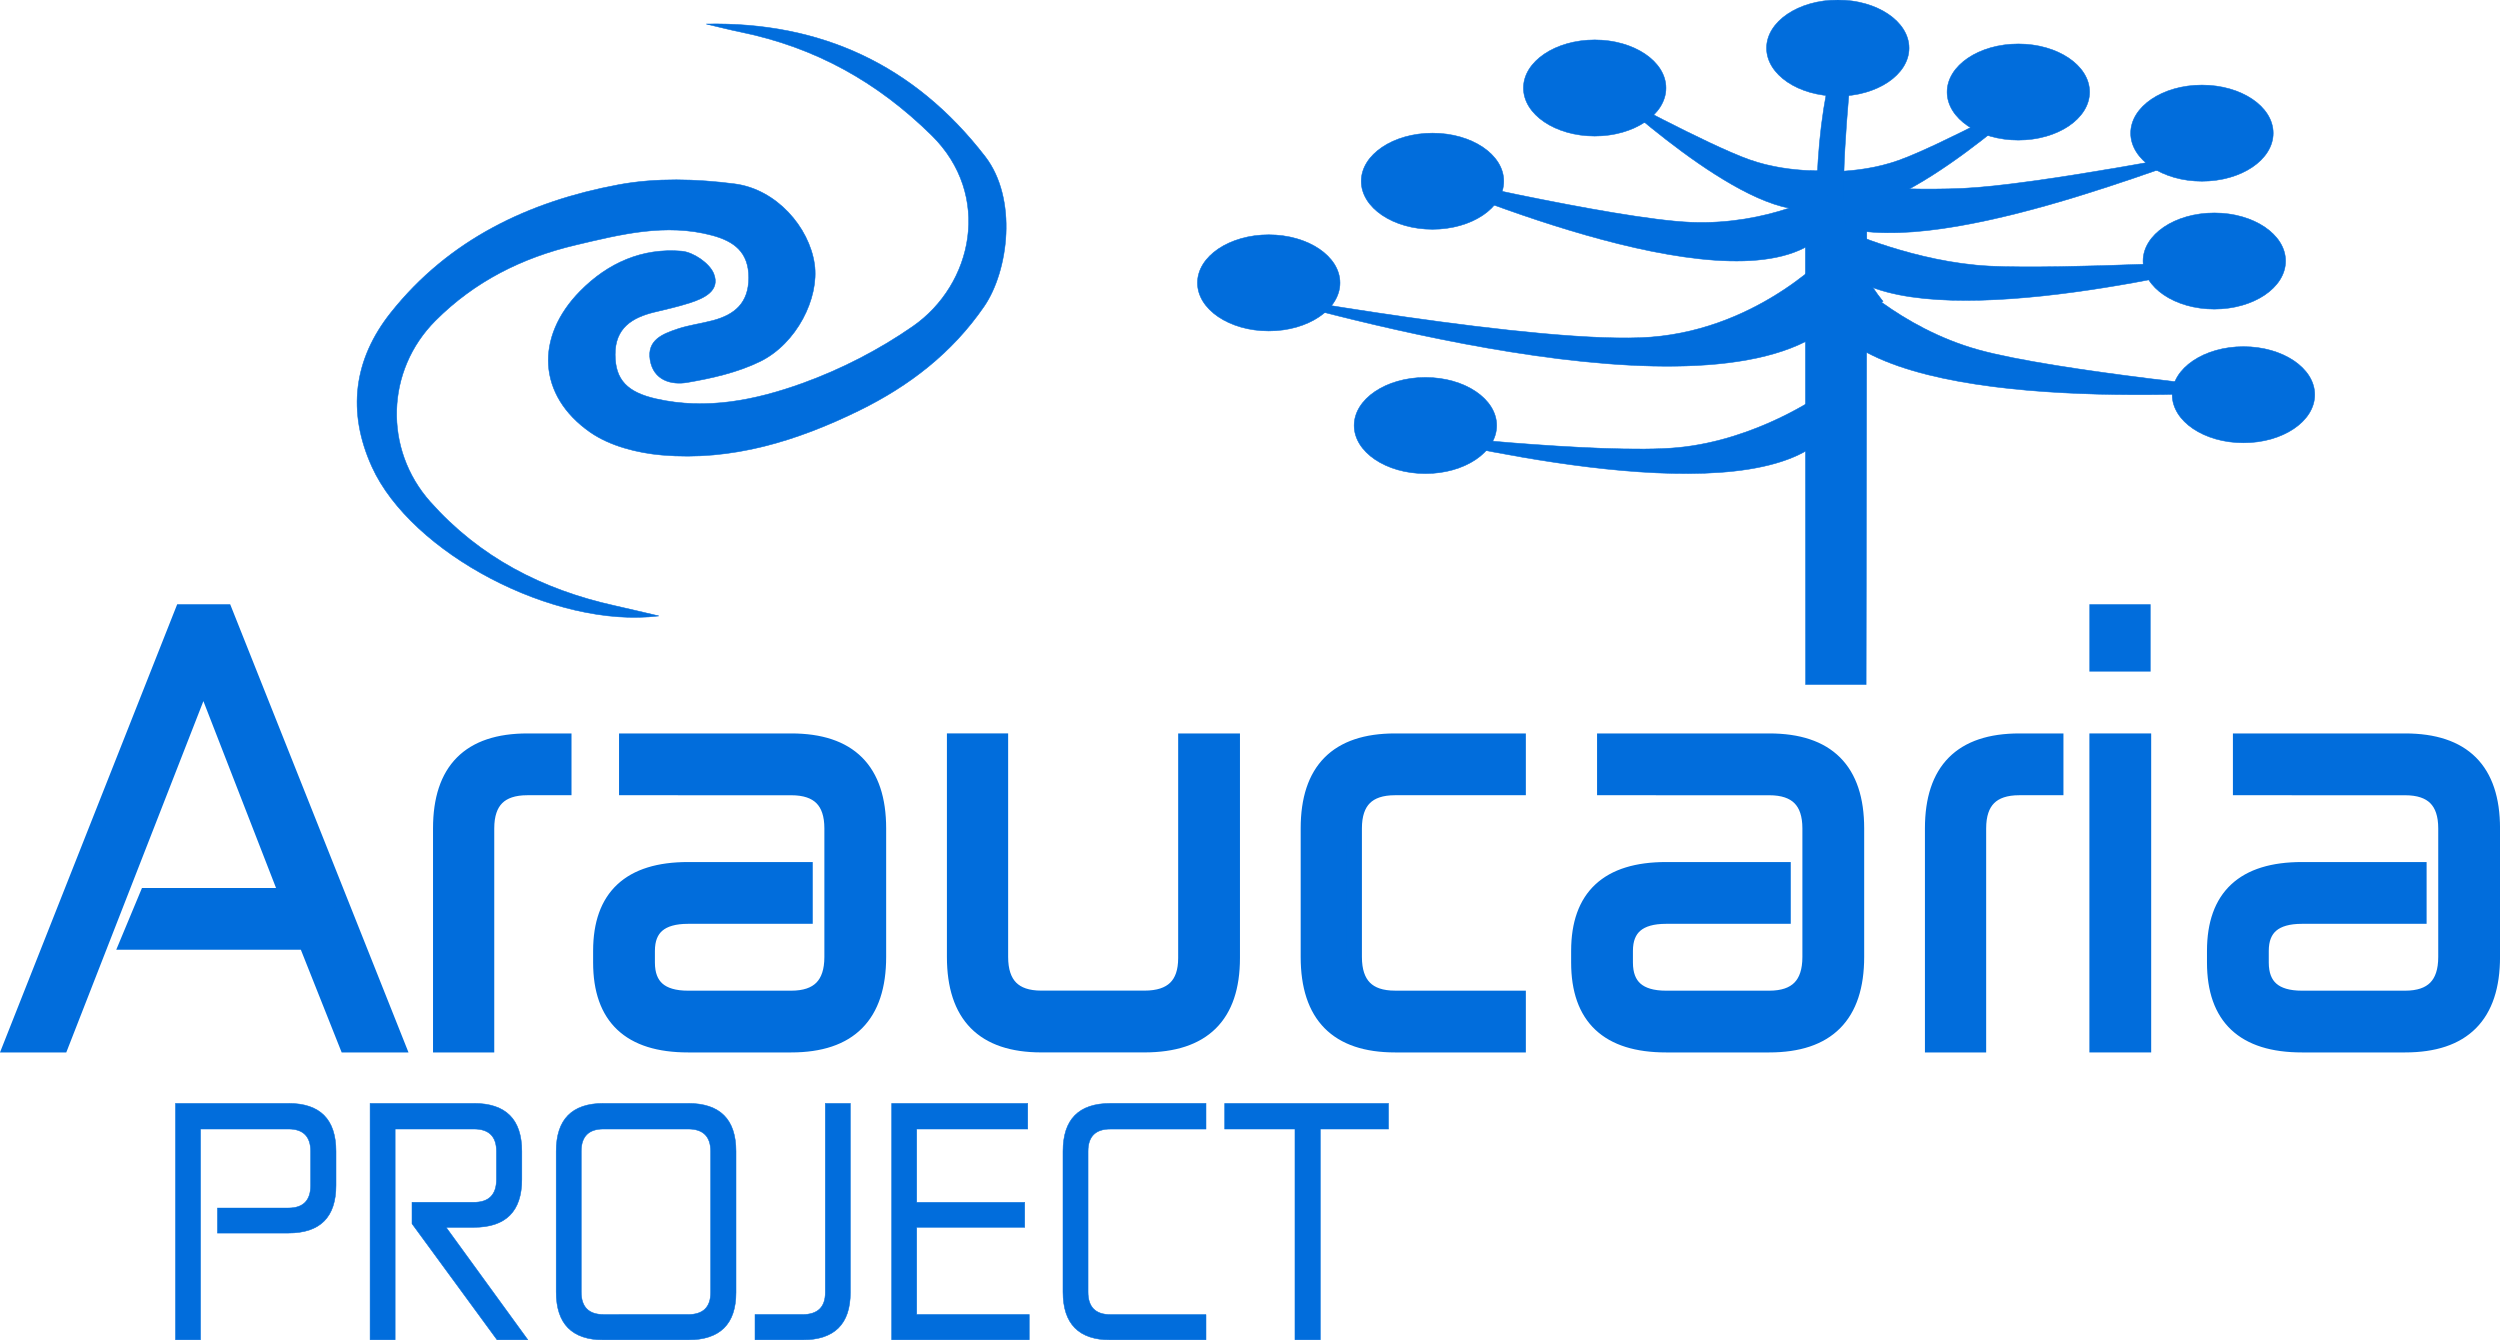 <?xml version="1.0" encoding="UTF-8" standalone="no"?>
<!-- Created with Inkscape (http://www.inkscape.org/) -->

<svg
   width="89.868mm"
   height="48.165mm"
   viewBox="0 0 89.868 48.165"
   version="1.1"
   id="svg1"
   inkscape:version="1.4.2 (ebf0e940, 2025-05-08)"
   sodipodi:docname="logo_araucaria_blue.svg"
   xmlns:inkscape="http://www.inkscape.org/namespaces/inkscape"
   xmlns:sodipodi="http://sodipodi.sourceforge.net/DTD/sodipodi-0.dtd"
   xmlns="http://www.w3.org/2000/svg"
   xmlns:svg="http://www.w3.org/2000/svg">
  <sodipodi:namedview
     id="namedview1"
     pagecolor="#ffffff"
     bordercolor="#666666"
     borderopacity="1.0"
     inkscape:showpageshadow="2"
     inkscape:pageopacity="0.0"
     inkscape:pagecheckerboard="0"
     inkscape:deskcolor="#d1d1d1"
     inkscape:document-units="mm"
     inkscape:zoom="0.36236119"
     inkscape:cx="15.178226"
     inkscape:cy="246.99113"
     inkscape:window-width="1328"
     inkscape:window-height="886"
     inkscape:window-x="48"
     inkscape:window-y="39"
     inkscape:window-maximized="0"
     inkscape:current-layer="layer1" />
  <defs
     id="defs1" />
  <g
     inkscape:label="Layer 1"
     inkscape:groupmode="layer"
     id="layer1"
     transform="translate(-66.675,-58.473)">
    <path
       id="path1"
       d="m 71.963,90.671 h 5.04 L 73.987,82.913 68.868,96.028 h -1.786 l 6.151,-15.556 h 1.528 l 6.19,15.556 h -1.806 L 77.678,92.337 H 71.269 l 0.694,-1.667"
       style="fill:#016ddc;fill-opacity:1;fill-rule:nonzero;stroke:#016ddc;stroke-width:0.018;stroke-opacity:1" />
    <path
       id="path2"
       d="m 71.963,90.671 h 5.04 L 73.987,82.913 68.868,96.028 h -1.786 l 6.151,-15.556 h 1.528 l 6.19,15.556 h -1.806 L 77.678,92.337 H 71.269 Z"
       style="fill:#016ddc;stroke:#016ddc;stroke-width:0.554;stroke-linecap:butt;stroke-linejoin:miter;stroke-miterlimit:10;stroke-dasharray:none;stroke-opacity:1;fill-opacity:1" />
    <path
       id="path3"
       d="m 84.165,96.028 h -1.647 v -7.778 c 0,-2.09 1.038,-3.135 3.115,-3.135 h 1.309 v 1.667 h -1.309 c -0.979,0 -1.468,0.489 -1.468,1.468 v 7.778"
       style="fill:#016ddc;fill-opacity:1;fill-rule:nonzero;stroke:#016ddc;stroke-width:0.018;stroke-opacity:1" />
    <path
       id="path4"
       d="m 84.165,96.028 h -1.647 v -7.778 c 0,-2.09 1.038,-3.135 3.115,-3.135 h 1.309 v 1.667 h -1.309 c -0.979,0 -1.468,0.489 -1.468,1.468 z"
       style="fill:#016ddc;stroke:#016ddc;stroke-width:0.554;stroke-linecap:butt;stroke-linejoin:miter;stroke-miterlimit:10;stroke-dasharray:none;stroke-opacity:1;fill-opacity:1" />
    <path
       id="path5"
       d="m 89.205,86.782 v -1.667 h 5.913 c 2.09,0 3.135,1.045 3.135,3.135 v 4.623 c 0,2.103 -1.045,3.155 -3.135,3.155 h -3.71 c -2.09,0 -3.135,-0.985 -3.135,-2.956 v -0.417 c 0,-1.944 1.045,-2.917 3.135,-2.917 h 4.206 v 1.667 h -4.206 c -0.979,0 -1.468,0.417 -1.468,1.25 v 0.417 c 0,0.86 0.489,1.29 1.468,1.29 h 3.71 c 0.979,0 1.468,-0.496 1.468,-1.488 v -4.623 c 0,-0.979 -0.489,-1.468 -1.468,-1.468 h -5.913"
       style="fill:#016ddc;fill-opacity:1;fill-rule:nonzero;stroke:#016ddc;stroke-width:0.018;stroke-opacity:1" />
    <path
       id="path6"
       d="m 89.205,86.782 v -1.667 h 5.913 c 2.09,0 3.135,1.045 3.135,3.135 v 4.623 c 0,2.103 -1.045,3.155 -3.135,3.155 h -3.71 c -2.09,0 -3.135,-0.985 -3.135,-2.956 v -0.417 c 0,-1.944 1.045,-2.917 3.135,-2.917 h 4.206 v 1.667 h -4.206 c -0.979,0 -1.468,0.417 -1.468,1.25 v 0.417 c 0,0.86 0.489,1.29 1.468,1.29 h 3.71 c 0.979,0 1.468,-0.496 1.468,-1.488 v -4.623 c 0,-0.979 -0.489,-1.468 -1.468,-1.468 z"
       style="fill:#016ddc;stroke:#016ddc;stroke-width:0.554;stroke-linecap:butt;stroke-linejoin:miter;stroke-miterlimit:10;stroke-dasharray:none;stroke-opacity:1;fill-opacity:1" />
    <path
       id="path7"
       d="m 109.304,85.115 h 1.667 v 7.797 c 0,2.077 -1.052,3.115 -3.155,3.115 h -3.71 c -2.077,0 -3.115,-1.052 -3.115,-3.155 v -7.758 h 1.647 v 7.758 c 0,0.992 0.489,1.488 1.468,1.488 h 3.71 c 0.992,0 1.488,-0.483 1.488,-1.448 v -7.797"
       style="fill:#016ddc;fill-opacity:1;fill-rule:nonzero;stroke:#016ddc;stroke-width:0.018;stroke-opacity:1" />
    <path
       id="path8"
       d="m 109.304,85.115 h 1.667 v 7.797 c 0,2.077 -1.052,3.115 -3.155,3.115 h -3.71 c -2.077,0 -3.115,-1.052 -3.115,-3.155 v -7.758 h 1.647 v 7.758 c 0,0.992 0.489,1.488 1.468,1.488 h 3.71 c 0.992,0 1.488,-0.483 1.488,-1.448 z"
       style="fill:#016ddc;stroke:#016ddc;stroke-width:0.554;stroke-linecap:butt;stroke-linejoin:miter;stroke-miterlimit:10;stroke-dasharray:none;stroke-opacity:1;fill-opacity:1" />
    <path
       id="path9"
       d="m 121.248,94.361 v 1.667 h -4.425 c -2.077,0 -3.115,-1.052 -3.115,-3.155 v -4.623 c 0,-2.09 1.038,-3.135 3.115,-3.135 h 4.425 v 1.667 h -4.425 c -0.979,0 -1.468,0.489 -1.468,1.468 v 4.623 c 0,0.992 0.489,1.488 1.468,1.488 h 4.425"
       style="fill:#016ddc;fill-opacity:1;fill-rule:nonzero;stroke:#016ddc;stroke-width:0.018;stroke-opacity:1" />
    <path
       id="path10"
       d="m 121.248,94.361 v 1.667 h -4.425 c -2.077,0 -3.115,-1.052 -3.115,-3.155 v -4.623 c 0,-2.09 1.038,-3.135 3.115,-3.135 h 4.425 v 1.667 h -4.425 c -0.979,0 -1.468,0.489 -1.468,1.468 v 4.623 c 0,0.992 0.489,1.488 1.468,1.488 z"
       style="fill:#016ddc;stroke:#016ddc;stroke-width:0.554;stroke-linecap:butt;stroke-linejoin:miter;stroke-miterlimit:10;stroke-dasharray:none;stroke-opacity:1;fill-opacity:1" />
    <path
       id="path11"
       d="m 124.362,86.782 v -1.667 h 5.913 c 2.09,0 3.135,1.045 3.135,3.135 v 4.623 c 0,2.103 -1.045,3.155 -3.135,3.155 h -3.71 c -2.09,0 -3.135,-0.985 -3.135,-2.956 v -0.417 c 0,-1.944 1.045,-2.917 3.135,-2.917 h 4.206 v 1.667 h -4.206 c -0.979,0 -1.468,0.417 -1.468,1.25 v 0.417 c 0,0.86 0.489,1.29 1.468,1.29 h 3.71 c 0.979,0 1.468,-0.496 1.468,-1.488 v -4.623 c 0,-0.979 -0.489,-1.468 -1.468,-1.468 h -5.913"
       style="fill:#016ddc;fill-opacity:1;fill-rule:nonzero;stroke:#016ddc;stroke-width:0.018;stroke-opacity:1" />
    <path
       id="path12"
       d="m 124.362,86.782 v -1.667 h 5.913 c 2.09,0 3.135,1.045 3.135,3.135 v 4.623 c 0,2.103 -1.045,3.155 -3.135,3.155 h -3.71 c -2.09,0 -3.135,-0.985 -3.135,-2.956 v -0.417 c 0,-1.944 1.045,-2.917 3.135,-2.917 h 4.206 v 1.667 h -4.206 c -0.979,0 -1.468,0.417 -1.468,1.25 v 0.417 c 0,0.86 0.489,1.29 1.468,1.29 h 3.71 c 0.979,0 1.468,-0.496 1.468,-1.488 v -4.623 c 0,-0.979 -0.489,-1.468 -1.468,-1.468 z"
       style="fill:#016ddc;stroke:#016ddc;stroke-width:0.554;stroke-linecap:butt;stroke-linejoin:miter;stroke-miterlimit:10;stroke-dasharray:none;stroke-opacity:1;fill-opacity:1" />
    <path
       id="path13"
       d="m 137.795,96.028 h -1.647 v -7.778 c 0,-2.09 1.038,-3.135 3.115,-3.135 h 1.31 v 1.667 h -1.31 c -0.979,0 -1.468,0.489 -1.468,1.468 v 7.778"
       style="fill:#016ddc;fill-opacity:1;fill-rule:nonzero;stroke:#016ddc;stroke-width:0.018;stroke-opacity:1" />
    <path
       id="path14"
       d="m 137.795,96.028 h -1.647 v -7.778 c 0,-2.09 1.038,-3.135 3.115,-3.135 h 1.31 v 1.667 h -1.31 c -0.979,0 -1.468,0.489 -1.468,1.468 z"
       style="fill:#016ddc;stroke:#016ddc;stroke-width:0.554;stroke-linecap:butt;stroke-linejoin:miter;stroke-miterlimit:10;stroke-dasharray:none;stroke-opacity:1;fill-opacity:1" />
    <path
       id="path15"
       d="m 142.06,85.115 h 1.667 v 10.913 h -1.667 z m 1.647,-4.643 v 1.865 h -1.647 v -1.865 h 1.647"
       style="fill:#016ddc;fill-opacity:1;fill-rule:nonzero;stroke:#016ddc;stroke-width:0.018;stroke-opacity:1" />
    <path
       id="path16"
       d="m 142.06,85.115 h 1.667 v 10.913 h -1.667 z m 1.647,-4.643 v 1.865 h -1.647 v -1.865 z"
       style="fill:#016ddc;stroke:#016ddc;stroke-width:0.554;stroke-linecap:butt;stroke-linejoin:miter;stroke-miterlimit:10;stroke-dasharray:none;stroke-opacity:1;fill-opacity:1" />
    <path
       id="path17"
       d="m 147.219,86.782 v -1.667 h 5.913 c 2.09,0 3.135,1.045 3.135,3.135 v 4.623 c 0,2.103 -1.045,3.155 -3.135,3.155 h -3.71 c -2.09,0 -3.135,-0.985 -3.135,-2.956 v -0.417 c 0,-1.944 1.045,-2.917 3.135,-2.917 h 4.206 v 1.667 h -4.206 c -0.979,0 -1.468,0.417 -1.468,1.25 v 0.417 c 0,0.86 0.489,1.29 1.468,1.29 h 3.71 c 0.979,0 1.468,-0.496 1.468,-1.488 v -4.623 c 0,-0.979 -0.489,-1.468 -1.468,-1.468 h -5.913"
       style="fill:#016ddc;fill-opacity:1;fill-rule:nonzero;stroke:#016ddc;stroke-width:0.018;stroke-opacity:1" />
    <path
       id="path18"
       d="m 147.219,86.782 v -1.667 h 5.913 c 2.09,0 3.135,1.045 3.135,3.135 v 4.623 c 0,2.103 -1.045,3.155 -3.135,3.155 h -3.71 c -2.09,0 -3.135,-0.985 -3.135,-2.956 v -0.417 c 0,-1.944 1.045,-2.917 3.135,-2.917 h 4.206 v 1.667 h -4.206 c -0.979,0 -1.468,0.417 -1.468,1.25 v 0.417 c 0,0.86 0.489,1.29 1.468,1.29 h 3.71 c 0.979,0 1.468,-0.496 1.468,-1.488 v -4.623 c 0,-0.979 -0.489,-1.468 -1.468,-1.468 z"
       style="fill:#016ddc;stroke:#016ddc;stroke-width:0.554;stroke-linecap:butt;stroke-linejoin:miter;stroke-miterlimit:10;stroke-dasharray:none;stroke-opacity:1;fill-opacity:1" />
    <path
       id="path19"
       d="m 73.884,99.058 v 7.58 h -0.9 v -8.502 h 4.056 c 1.142,0 1.713,0.575 1.713,1.724 v 1.225 c 0,1.143 -0.571,1.713 -1.713,1.713 h -2.548 v -0.9 h 2.548 c 0.535,0 0.802,-0.271 0.802,-0.813 v -1.225 c 0,-0.535 -0.268,-0.803 -0.802,-0.803 h -3.156"
       style="fill:#016ddc;fill-opacity:1;fill-rule:nonzero;stroke:#016ddc;stroke-width:0.018;stroke-opacity:1" />
    <path
       id="path20"
       d="m 80.879,99.058 v 7.58 h -0.9 v -8.502 h 3.73 c 1.149,0 1.724,0.575 1.724,1.724 v 1.008 c 0,1.149 -0.575,1.724 -1.724,1.724 h -0.998 l 2.939,4.045 h -1.106 l -3.058,-4.175 v -0.77 h 2.223 c 0.542,0 0.813,-0.275 0.813,-0.824 v -1.008 c 0,-0.535 -0.271,-0.803 -0.813,-0.803 h -2.83"
       style="fill:#016ddc;fill-opacity:1;fill-rule:nonzero;stroke:#016ddc;stroke-width:0.018;stroke-opacity:1" />
    <path
       id="path21"
       d="m 91.408,105.727 c 0.542,0 0.813,-0.264 0.813,-0.792 v -5.075 c 0,-0.535 -0.271,-0.803 -0.813,-0.803 h -3.036 c -0.535,0 -0.803,0.267 -0.803,0.803 v 5.053 c 0,0.542 0.267,0.813 0.803,0.813 z m -4.739,-5.867 c 0,-1.15 0.567,-1.724 1.703,-1.724 h 3.036 c 1.149,0 1.724,0.575 1.724,1.724 v 5.075 c 0,1.135 -0.575,1.703 -1.724,1.703 h -3.036 c -1.135,0 -1.703,-0.575 -1.703,-1.724 v -5.053"
       style="fill:#016ddc;fill-opacity:1;fill-rule:nonzero;stroke:#016ddc;stroke-width:0.018;stroke-opacity:1" />
    <path
       id="path22"
       d="M 93.816,106.638 V 105.727 h 1.703 c 0.549,0 0.824,-0.264 0.824,-0.792 v -6.799 h 0.9 v 6.799 c 0,1.135 -0.575,1.703 -1.724,1.703 h -1.703"
       style="fill:#016ddc;fill-opacity:1;fill-rule:nonzero;stroke:#016ddc;stroke-width:0.018;stroke-opacity:1" />
    <path
       id="path23"
       d="m 98.728,98.136 h 4.891 v 0.922 h -3.991 v 2.635 h 3.882 v 0.9 h -3.882 v 3.134 h 4.045 v 0.911 h -4.945 v -8.502"
       style="fill:#016ddc;fill-opacity:1;fill-rule:nonzero;stroke:#016ddc;stroke-width:0.018;stroke-opacity:1" />
    <path
       id="path24"
       d="m 110.027,105.727 v 0.911 h -3.437 c -1.135,0 -1.703,-0.575 -1.703,-1.724 v -5.053 c 0,-1.15 0.567,-1.724 1.703,-1.724 h 3.437 v 0.922 h -3.437 c -0.535,0 -0.803,0.267 -0.803,0.803 v 5.053 c 0,0.542 0.267,0.813 0.803,0.813 h 3.437"
       style="fill:#016ddc;fill-opacity:1;fill-rule:nonzero;stroke:#016ddc;stroke-width:0.018;stroke-opacity:1" />
    <path
       id="path25"
       d="m 110.7,98.136 h 5.888 v 0.922 h -2.451 v 7.58 h -0.911 v -7.58 h -2.527 v -0.922"
       style="fill:#016ddc;fill-opacity:1;fill-rule:nonzero;stroke:#016ddc;stroke-width:0.018;stroke-opacity:1" />
    <path
       id="path26"
       d="m 90.359,80.615 c -3.775,0.466 -8.913,-2.274 -10.313,-5.36 -0.9,-1.984 -0.659,-3.86 0.676,-5.541 2.091,-2.632 4.965,-3.999 8.179,-4.599 1.355,-0.253 2.814,-0.211 4.189,-0.032 1.495,0.195 2.672,1.555 2.864,2.882 0.178,1.228 -0.644,2.859 -1.952,3.501 -0.806,0.395 -1.726,0.603 -2.619,0.756 -0.574,0.098 -1.218,-0.072 -1.339,-0.811 -0.118,-0.722 0.463,-0.938 0.995,-1.116 0.406,-0.135 0.839,-0.189 1.255,-0.299 0.787,-0.208 1.293,-0.627 1.295,-1.539 0.002,-0.924 -0.531,-1.312 -1.312,-1.522 -1.676,-0.45 -3.291,-0.035 -4.909,0.346 -1.925,0.453 -3.634,1.309 -5.041,2.72 -1.785,1.789 -1.865,4.619 -0.188,6.507 1.782,2.006 4.041,3.163 6.63,3.737 0.531,0.118 1.059,0.246 1.589,0.369"
       style="fill:#016ddc;fill-opacity:1;fill-rule:evenodd;stroke:#016ddc;stroke-width:0.018;stroke-opacity:1" />
    <path
       id="path27"
       d="m 92.063,59.336 c 4.111,-0.082 7.477,1.462 10.025,4.763 1.171,1.516 0.842,4.11 -0.037,5.389 -1.149,1.672 -2.689,2.857 -4.482,3.737 -2.238,1.098 -4.587,1.827 -7.104,1.607 -0.883,-0.077 -1.865,-0.327 -2.576,-0.822 -1.892,-1.319 -1.986,-3.423 -0.359,-5.073 0.997,-1.012 2.232,-1.558 3.65,-1.436 0.419,0.036 1.004,0.435 1.153,0.81 0.245,0.616 -0.355,0.889 -0.873,1.054 -0.409,0.131 -0.831,0.226 -1.249,0.326 -0.816,0.196 -1.428,0.575 -1.422,1.533 0.005,0.903 0.432,1.35 1.473,1.586 1.814,0.411 3.579,0.046 5.249,-0.555 1.392,-0.501 2.755,-1.202 3.971,-2.045 2.176,-1.508 2.864,-4.727 0.68,-6.874 -1.965,-1.932 -4.194,-3.162 -6.852,-3.709 -0.418,-0.086 -0.831,-0.192 -1.247,-0.29"
       style="fill:#016ddc;fill-opacity:1;fill-rule:evenodd;stroke:#016ddc;stroke-width:0.018;stroke-opacity:1" />
    <path
       id="path28"
       d="m 131.574,66.004 0.008,17.077 h 2.174 l 0.026,-17.077 h -2.207"
       style="fill:#016ddc;fill-opacity:1;fill-rule:nonzero;stroke:#016ddc;stroke-width:0.018;stroke-opacity:1" />
    <path
       id="path29"
       d="m 132.865,68.139 c 2.542,2.452 11.934,0.253 14.456,-0.333 0,0 -6.497,0.362 -9.11,0.233 -2.692,-0.133 -5.243,-1.296 -5.243,-1.296 0,0 -0.382,1.128 -0.103,1.396"
       style="fill:#016ddc;fill-opacity:1;fill-rule:nonzero;stroke:#016ddc;stroke-width:0.018;stroke-opacity:1" />
    <path
       id="path30"
       d="m 131.91,66.145 c 2.758,2.206 11.906,-1.462 14.364,-2.279 0,0 -6.436,1.266 -9.05,1.379 -2.692,0.117 -5.396,-0.215 -5.396,-0.215 0,0 -0.22,0.873 0.082,1.115"
       style="fill:#016ddc;fill-opacity:1;fill-rule:nonzero;stroke:#016ddc;stroke-width:0.018;stroke-opacity:1" />
    <path
       id="path31"
       d="m 131.908,65.67 c 1.795,1.661 6.775,-2.74 8.113,-3.917 0,0 -3.615,1.959 -5.109,2.489 -1.539,0.547 -3.155,0.377 -3.155,0.377 0,0 -0.045,0.869 0.152,1.051"
       style="fill:#016ddc;fill-opacity:1;fill-rule:nonzero;stroke:#016ddc;stroke-width:0.018;stroke-opacity:1" />
    <path
       id="path32"
       d="m 132.562,65.64 c -1.795,1.661 -6.775,-2.74 -8.113,-3.918 0,0 3.615,1.959 5.109,2.49 1.539,0.547 3.156,0.376 3.156,0.376 0,0 0.044,0.869 -0.152,1.052"
       style="fill:#016ddc;fill-opacity:1;fill-rule:nonzero;stroke:#016ddc;stroke-width:0.018;stroke-opacity:1" />
    <path
       id="path33"
       d="m 133.355,69.636 c -1.765,-0.672 -1.512,-5.746 -0.922,-8.317 0.174,-0.759 0.721,-0.299 0.826,-0.691 0,0 -0.454,4.109 -0.265,5.683 0.193,1.622 1.371,2.994 1.371,2.994 0,0 -0.759,0.426 -1.009,0.331"
       style="fill:#016ddc;fill-opacity:1;fill-rule:nonzero;stroke:#016ddc;stroke-width:0.018;stroke-opacity:1" />
    <path
       id="path34"
       d="m 132.149,69.597 c 1.721,3.689 12.802,3.087 15.775,2.933 0,0 -7.358,-0.713 -10.131,-1.482 -2.855,-0.792 -4.737,-2.763 -4.737,-2.763 0,0 -1.097,0.909 -0.907,1.313"
       style="fill:#016ddc;fill-opacity:1;fill-rule:nonzero;stroke:#016ddc;stroke-width:0.018;stroke-opacity:1" />
    <path
       id="path35"
       d="m 132.522,73.868 c -2.251,3.215 -12.672,0.791 -15.47,0.147 0,0 7.183,0.814 9.944,0.547 2.844,-0.275 5.127,-1.9 5.127,-1.9 0,0 0.646,0.854 0.399,1.206"
       style="fill:#016ddc;fill-opacity:1;fill-rule:nonzero;stroke:#016ddc;stroke-width:0.018;stroke-opacity:1" />
    <path
       id="path36"
       d="m 133.202,69.31 c -2.9,4.891 -17.808,0.729 -21.809,-0.379 0,0 10.763,1.964 14.635,1.659 3.989,-0.314 6.538,-3.158 6.538,-3.158 0,0 0.953,1.344 0.636,1.878"
       style="fill:#016ddc;fill-opacity:1;fill-rule:nonzero;stroke:#016ddc;stroke-width:0.018;stroke-opacity:1" />
    <path
       id="path37"
       d="m 132.398,66.68 c -2.447,3.186 -12.556,-0.991 -15.269,-2.106 0,0 7.583,1.777 10.325,1.889 2.825,0.116 4.886,-1.081 4.886,-1.081 0,0 0.326,0.949 0.058,1.297"
       style="fill:#016ddc;fill-opacity:1;fill-rule:nonzero;stroke:#016ddc;stroke-width:0.018;stroke-opacity:1" />
    <path
       id="path38"
       d="m 120.476,73.769 c 0,0.955 -1.147,1.728 -2.561,1.728 -1.415,0 -2.562,-0.774 -2.562,-1.728 0,-0.954 1.147,-1.728 2.562,-1.728 1.415,0 2.561,0.774 2.561,1.728"
       style="fill:#016ddc;fill-opacity:1;fill-rule:nonzero;stroke:#016ddc;stroke-width:0.018;stroke-opacity:1" />
    <path
       id="path39"
       d="m 120.731,64.987 c 0,0.954 -1.147,1.728 -2.561,1.728 -1.415,0 -2.562,-0.774 -2.562,-1.728 0,-0.955 1.147,-1.728 2.562,-1.728 1.415,0 2.561,0.774 2.561,1.728"
       style="fill:#016ddc;fill-opacity:1;fill-rule:nonzero;stroke:#016ddc;stroke-width:0.018;stroke-opacity:1" />
    <path
       id="path40"
       d="m 114.844,68.641 c 0,0.954 -1.147,1.728 -2.561,1.728 -1.415,0 -2.562,-0.774 -2.562,-1.728 0,-0.955 1.146,-1.728 2.562,-1.728 1.414,0 2.561,0.774 2.561,1.728"
       style="fill:#016ddc;fill-opacity:1;fill-rule:nonzero;stroke:#016ddc;stroke-width:0.018;stroke-opacity:1" />
    <path
       id="path41"
       d="m 126.562,61.636 c 0,0.955 -1.147,1.728 -2.561,1.728 -1.415,0 -2.562,-0.774 -2.562,-1.728 0,-0.954 1.147,-1.728 2.562,-1.728 1.414,0 2.561,0.774 2.561,1.728"
       style="fill:#016ddc;fill-opacity:1;fill-rule:nonzero;stroke:#016ddc;stroke-width:0.018;stroke-opacity:1" />
    <path
       id="path42"
       d="m 141.79,61.781 c 0,0.955 -1.147,1.728 -2.561,1.728 -1.415,0 -2.561,-0.774 -2.561,-1.728 0,-0.954 1.147,-1.728 2.561,-1.728 1.415,0 2.561,0.774 2.561,1.728"
       style="fill:#016ddc;fill-opacity:1;fill-rule:nonzero;stroke:#016ddc;stroke-width:0.018;stroke-opacity:1" />
    <path
       id="path43"
       d="m 135.3,60.201 c 0,0.954 -1.147,1.728 -2.561,1.728 -1.415,0 -2.561,-0.774 -2.561,-1.728 0,-0.954 1.147,-1.728 2.561,-1.728 1.415,0 2.561,0.774 2.561,1.728"
       style="fill:#016ddc;fill-opacity:1;fill-rule:nonzero;stroke:#016ddc;stroke-width:0.018;stroke-opacity:1" />
    <path
       id="path44"
       d="m 148.39,63.259 c 0,0.955 -1.146,1.728 -2.561,1.728 -1.415,0 -2.562,-0.774 -2.562,-1.728 0,-0.955 1.147,-1.728 2.562,-1.728 1.414,0 2.561,0.774 2.561,1.728"
       style="fill:#016ddc;fill-opacity:1;fill-rule:nonzero;stroke:#016ddc;stroke-width:0.018;stroke-opacity:1" />
    <path
       id="path45"
       d="m 148.835,67.856 c 0,0.955 -1.147,1.728 -2.561,1.728 -1.415,0 -2.562,-0.774 -2.562,-1.728 0,-0.954 1.147,-1.728 2.562,-1.728 1.414,0 2.561,0.774 2.561,1.728"
       style="fill:#016ddc;fill-opacity:1;fill-rule:nonzero;stroke:#016ddc;stroke-width:0.018;stroke-opacity:1" />
    <path
       id="path46"
       d="m 149.883,72.662 c 0,0.954 -1.147,1.728 -2.561,1.728 -1.415,0 -2.562,-0.774 -2.562,-1.728 0,-0.954 1.147,-1.728 2.562,-1.728 1.414,0 2.561,0.774 2.561,1.728"
       style="fill:#016ddc;fill-opacity:1;fill-rule:nonzero;stroke:#016ddc;stroke-width:0.018;stroke-opacity:1" />
  </g>
</svg>
